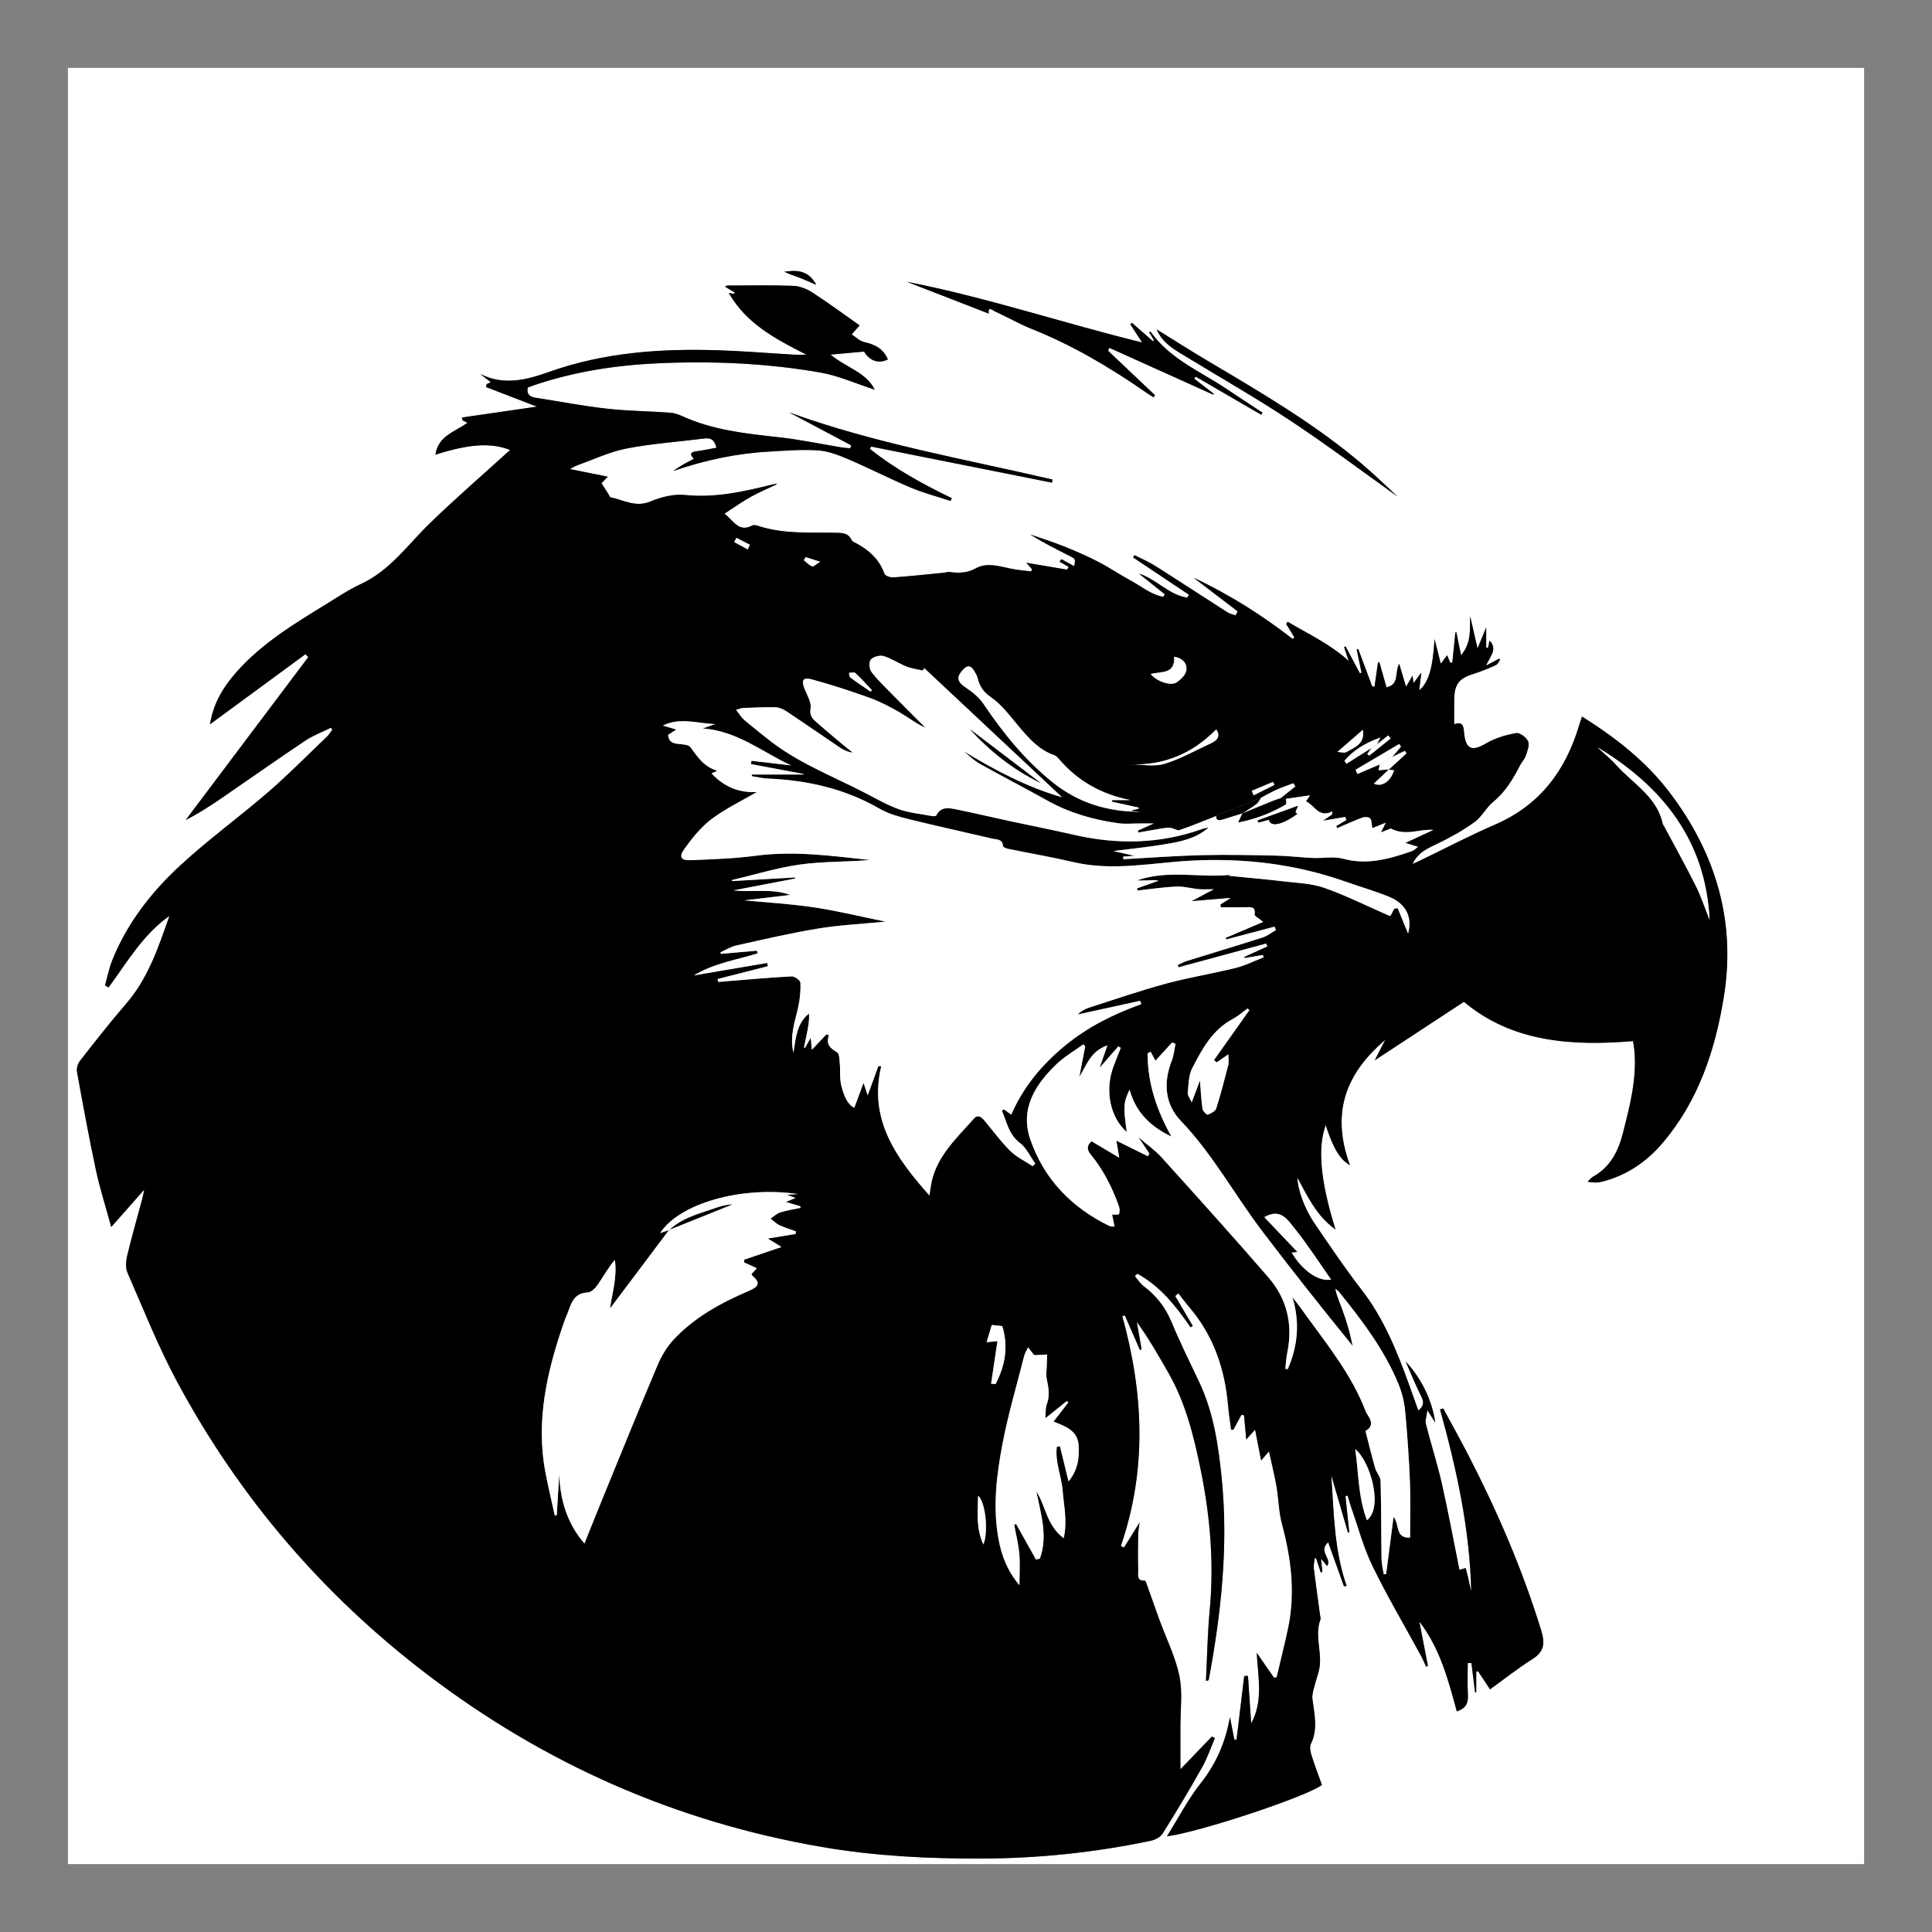 <?xml version="1.0" encoding="UTF-8"?><svg id="Layer_1" xmlns="http://www.w3.org/2000/svg" viewBox="0 0 1024 1024"><rect x="0" y="0" width="1024" height="1024" fill="#808080" stroke="none"/><defs><style>.cls-1{fill:#fff;}</style></defs><path class="cls-1" d="m988,988H36V36c317.33,0,634.67,0,952,0v952Zm-198.25-92.64c7.54-5.44,14.72-11.14,22.43-15.99,6.43-4.04,6.66-8.6,4.59-15.32-9.85-32.05-23.06-62.67-38.39-92.42-4.35-8.44-8.99-16.74-13.49-25.11-.56.16-1.13.32-1.69.49,8.76,31.6,15.8,63.47,16.53,96.38-.73-2.5-1.17-5.07-1.72-7.61-.34-1.57-.84-3.11-1.27-4.66-1.39.39-2.77.79-3.28.93-3.11-15.39-5.93-30.75-9.38-45.97-2.39-10.53-5.75-20.84-8.4-31.32-.47-1.86.4-4.05.81-7.36,1.77,2.82,2.64,4.2,4.12,6.56-1.45-11.43-7.53-23.84-15.61-32.27,2.92,6.63,5.3,12.65,8.23,18.39,1.56,3.06,1.4,5.2-1.57,7.54-1.56-4.39-3.04-8.57-4.54-12.75-6.56-18.17-13.65-35.99-25.71-51.52-8.78-11.29-16.75-23.22-24.82-35.04-5.41-7.94-8.92-18.06-9.01-24.14,5.41,9.8,9.96,20.13,20.2,27.48-8.02-25.57-9.62-43.55-5.16-55.3,3.86,12.14,7.57,18.28,12.8,21.21-10.97-29.95-.2-50.15,18.78-66.49-1.87,3.65-3.48,6.78-5.61,10.95,16.28-10.69,31.47-20.67,47.26-31.03,25.41,21.32,56.88,23.59,89.61,20.83.29,1.84.56,3.12.69,4.41,1.54,15.23-2.31,29.71-5.99,44.25-2.46,9.72-6.67,18.06-15.8,23.18-1.12.63-1.96,1.77-2.94,2.67,2.98.63,5.49.56,7.85-.05,13.02-3.34,23.56-10.57,32.17-20.78,18.89-22.39,27.7-49.29,32.21-77.37,6.44-40.01-4.44-76.15-28.88-108.23-12.57-16.5-28.67-29.02-46.32-40.1-.57,1.71-1.02,2.96-1.39,4.23-7.14,24.23-20.84,42.73-44.71,53.05-13.43,5.8-26.42,12.63-39.61,18.99-1.09.52-2.2,1-4.15,1.88,3.21-6.63,8.62-8.53,13.83-11.07,6.62-3.23,13.16-6.87,19.1-11.2,3.86-2.81,6.17-7.68,9.9-10.74,6.52-5.33,10.54-12.23,14.28-19.48.87-1.69,2.38-3.13,2.95-4.89.81-2.49,2.09-5.64,1.21-7.65-.91-2.08-4.44-4.69-6.32-4.35-5.41.99-11.04,2.57-15.73,5.36-7.59,4.51-10.98,3.41-11.86-5.4-.32-3.26-.37-6.33-5.26-4.67,0-4.79-.07-9.05.02-13.31.16-8.06,2.67-11.05,10.47-13.46,3.97-1.23,7.83-2.86,11.63-4.57.97-.43,1.49-1.84,2.22-2.81-.17-.2-.35-.39-.52-.59-1.98,1.05-3.96,2.11-6.94,3.69,2.21-5.08,6.3-8.66,1.87-13.3-.28,1.35-.54,2.61-.8,3.86-.33-.04-.66-.08-.98-.12v-10.7c-1.78,4.35-3.03,7.38-4.59,11.19-1.48-6.51-2.69-11.82-3.9-17.12-.25,7.01.85,13.93-4.83,20.74-.99-4.82-1.75-8.55-2.51-12.27-.16.05-.32.11-.49.16-.55,5.37-1.09,10.73-1.64,16.1-.38-.06-.77-.13-1.15-.19-.53-1.3-1.06-2.59-1.57-3.83-1.14,1.51-2.1,2.78-3.39,4.48-1.26-5-2.28-9.05-3.3-13.09-.9,15.12-3,22.84-8.13,27.22.33-2.82.66-5.64,1.09-9.41-1.65,2.23-2.6,3.53-4.11,5.58-.31-2.33-.46-3.51-.52-3.97-.97,1.65-2.18,3.72-3.44,5.88-1.37-4.57-2.51-8.4-3.66-12.23-2.4,4.69.28,11.07-6.71,12.51-1.32-4.66-2.55-8.98-3.78-13.31-.24.06-.48.12-.72.18-.61,4.29-1.23,8.58-1.84,12.87l-1.24-.21c-2.47-6.61-4.93-13.23-7.4-19.84l-.78.28c.85,4.12,1.71,8.24,2.56,12.35-.31.07-.62.13-.93.2-2.52-4.73-5.04-9.46-7.56-14.2-.25.14-.5.28-.76.42.82,2.44,1.64,4.87,2.46,7.31-9.8-8.93-21.44-14.29-32.39-20.77l-.78,1.15c1.45,2.38,2.91,4.76,4.36,7.13-.32.27-.64.53-.97.8-16.03-12.45-33.02-23.31-52.48-32.46,8.49,6.48,15.94,12.17,23.39,17.86-.37.71-.75,1.42-1.12,2.13-1.44-.53-3.03-.82-4.3-1.62-12.76-8.16-25.42-16.48-38.22-24.57-3.51-2.22-7.38-3.85-11.08-5.75-.23.41-.47.82-.7,1.23,9.88,6.59,19.76,13.19,29.64,19.78-.32.51-.65,1.02-.97,1.53-9.81-1.49-16.33-9.83-25.54-12.73,4.57,3.66,9.14,7.32,13.71,10.98-.29.44-.58.88-.87,1.33-6.56-1.19-11.66-5.63-17.35-8.69-5.72-3.07-11.09-6.79-16.86-9.76-5.9-3.05-12.01-5.75-18.18-8.22-5.94-2.38-12.07-4.27-18.11-6.38,6.76,4.22,13.73,7.76,20.72,11.28,3.32,1.67,3.33,1.65,2.57,5.51-2.24-1.23-4.5-2.47-6.75-3.7-.34.43-.68.86-1.02,1.29,1.62.93,3.24,1.87,4.87,2.8l-.86,1.45c-7.03-1.19-14.06-2.37-21.58-3.64,1.16,1.32,2.06,2.34,2.96,3.37-.11.4-.21.8-.32,1.2-2.66-.3-5.33-.53-7.98-.93-7.16-1.07-14.73-4.41-21.41-.74-4.91,2.69-9.22,2.57-14.1,1.99-.95-.11-1.96.3-2.94.39-8.9.87-17.79,1.83-26.71,2.47-1.58.11-4.34-.8-4.72-1.89-2.92-8.3-9.05-13.25-16.51-17.02-.42-.21-.79-.67-1-1.1-1.55-3.23-4.29-3.56-7.51-3.63-14.12-.31-28.38.83-42.13-3.73-.91-.3-2.19-.53-2.94-.13-7.16,3.81-9.77-2.47-14.71-6.28,5.06-3.27,9.36-6.35,13.95-8.92,4.55-2.54,9.39-4.54,14.1-6.78-1.14-.13-2.1.12-3.06.35-15.05,3.72-30.02,7.08-45.86,5.45-5.97-.62-12.69,1.05-18.33,3.43-7.85,3.32-14.2-.75-21.13-2.19-.44-.09-.72-1.01-1.06-1.54-1.16-1.81-2.32-3.63-3.79-5.92.94-.99,2.18-2.29,3.32-3.49-6.94-1.4-13.63-2.74-20.08-4.04,1.01-.5,2.65-1.55,4.44-2.19,8.56-3.06,16.96-7.06,25.79-8.75,13.64-2.6,27.59-3.57,41.4-5.29,3.41-.43,5.13,1.11,6.07,4.93-3.61.66-6.98,1.43-10.4,1.84-3.18.38-4.12,1.45-1.56,4.02-2.28,1.21-4.23,2.16-6.09,3.26-1.67.99-3.25,2.14-4.87,3.22,16.8-5.77,33.62-9.37,50.99-10.31,8.5-.46,17.06-1.2,25.52-.65,5.35.35,10.76,2.35,15.77,4.49,11.31,4.82,22.27,10.46,33.59,15.24,6.82,2.88,14.06,4.76,21.12,7.09.22-.49.44-.98.66-1.46-15.29-7.4-30.13-15.5-43.36-26.1.19-.42.39-.85.58-1.27,31.95,6.38,63.9,12.76,95.86,19.14.11-.55.23-1.1.34-1.64-46.78-10.91-94.26-19.11-139.69-35.63,11,5.84,21.99,11.68,32.99,17.51-.19.52-.38,1.04-.57,1.56-1.54-.16-3.09-.24-4.62-.49-10.99-1.8-21.92-4.14-32.97-5.35-17.57-1.93-35.08-3.74-51.42-11.21-2.09-.95-4.42-1.7-6.69-1.86-11.12-.79-22.3-.86-33.36-2.11-12.67-1.43-25.23-3.86-37.84-5.81-3.14-.49-4.69-2.02-4-5.38.96-.36,1.88-.74,2.82-1.06,21.27-7.26,43.21-10.73,65.6-11.77,29.03-1.35,57.98-.13,86.6,4.85,9.76,1.7,19.08,5.94,28.9,9.12-4.57-9.33-15.31-11.76-23.46-18.6,6.45-.58,12.01-1.08,17.75-1.6,3.06,4.93,7.74,6.62,12.66,4.16-2.34-5.64-6.84-7.96-12.55-9.2-2.39-.52-4.43-2.65-6.63-4.05,1.38-1.57,2.75-3.13,4.2-4.79-7.97-5.6-16.24-11.72-24.86-17.32-2.98-1.93-6.76-3.51-10.23-3.64-11.73-.45-23.49-.17-35.24-.17-.33.2-.66.4-1,.61,1.76,1.06,3.52,2.12,5.28,3.17-.23.21-.46.43-.69.64-.7-.14-1.4-.28-2.61-.53,9.33,16.33,24.61,24.34,41.15,32.75-3.07,0-4.84.09-6.59-.01-13.3-.77-26.59-1.88-39.9-2.31-30.46-1-60.61,1.1-89.62,11.37-12.2,4.32-24.16,7.53-36.79,1.16,1.85,1.43,3.69,2.87,5.61,4.36-.88.44-1.53.76-2.18,1.08l-.36,1.5c9.26,3.56,18.51,7.12,27.02,10.4-12.78,1.85-26.25,3.8-39.72,5.75.07.47.14.95.21,1.42.82.43,1.64.86,2.66,1.39-6.53,4.77-15.5,6.81-16.95,16.89,18.56-5.87,29.47-6.37,39.59-2.5-13.85,12.58-28.45,25.23-42.32,38.63-11.78,11.38-21.21,25.24-36.79,32.43-6.32,2.91-12.18,6.85-18.13,10.51-17.02,10.48-34.19,20.8-47.66,35.98-6.9,7.78-12.33,16.36-14.2,27.87,17.35-12.74,33.98-24.95,50.61-37.16.5.51,1,1.03,1.5,1.54-21.66,28.79-43.33,57.57-64.99,86.36,6.74-3.46,12.89-7.41,18.92-11.54,14.83-10.16,29.51-20.54,44.45-30.53,4.21-2.82,9.1-4.62,13.67-6.89.21.38.43.77.64,1.15-.89,1.17-1.64,2.5-2.69,3.5-10.34,9.88-20.39,20.1-31.19,29.45-15.35,13.28-31.87,25.25-46.76,39.01-15.21,14.06-27.98,30.41-35.86,49.94-1.75,4.33-2.63,9.01-3.91,13.53.62.37,1.23.74,1.85,1.11,9.76-13.25,18.04-27.82,32.28-37.96-5.87,16.82-11.3,33.13-22.95,46.59-8.5,9.82-16.49,20.08-24.5,30.31-1.15,1.47-1.86,4-1.53,5.81,3.14,17.32,6.3,34.64,9.98,51.85,2.1,9.83,5.19,19.45,8.15,30.36,6.18-7,11.53-13.05,17.48-19.78-.46,2.19-.69,3.58-1.05,4.93-2.66,9.96-5.53,19.86-7.93,29.88-.69,2.88-1.06,6.5.06,9.06,8.51,19.47,16.36,39.33,26.4,58,32.86,61.11,77.03,112.74,132.31,154.89,62.41,47.58,132.1,78.34,209.42,91.62,28.12,4.83,56.52,6.23,85.07,6.14,30.08-.1,59.74-3.28,89.12-9.4,2.33-.49,5.19-1.94,6.38-3.84,7.23-11.53,14.22-23.23,20.9-35.08,2.76-4.9,4.57-10.34,6.81-15.53-.54-.27-1.08-.54-1.62-.8-5.6,5.83-11.2,11.65-16.67,17.34,0-7.39.02-14.8,0-22.22-.04-9.1,1.27-18.49-.54-27.23-2.11-10.23-6.98-19.88-10.6-29.81-2.22-6.08-4.33-12.2-6.52-18.3-.31-.88-.83-2.45-1.18-2.43-4.57.28-3.49-3.23-3.55-5.51-.19-6.32-.1-12.66,0-18.99.03-1.95.46-3.9.77-6.3-3.01,4.84-5.63,9.04-8.25,13.24-.58-.25-1.15-.51-1.73-.76,13.98-40.52,12.07-81.17.78-121.89.47-.11.93-.21,1.4-.32,2.66,6.08,5.32,12.16,7.98,18.23.29-.09.58-.18.86-.27-.85-4.88-1.7-9.76-2.55-14.64,6.34,8.81,11.59,17.98,16.84,27.16,9.14,16,13.45,33.64,17.08,51.45,5.02,24.59,7.11,49.37,4.73,74.49-1.17,12.36-1.35,24.82-1.97,37.24,1.19-.16,1.43-.37,1.47-.61,6.58-35.33,10.49-70.85,6.86-106.81-1.77-17.58-4.34-35.04-12.07-51.26-4.97-10.44-10.09-20.82-14.52-31.49-3.25-7.83-8.1-14.02-14.79-19.05-1.85-1.39-3.14-3.52-4.68-5.32.45-.43.91-.87,1.36-1.3,12.1,6.6,20.46,17.21,28.24,28.45.37-.25.74-.51,1.11-.76l-9.3-15.8c.56-.5,1.12-1.01,1.68-1.51,1.91,2.43,3.73,4.93,5.74,7.28,12.97,15.14,19.03,32.97,20.66,52.58.35,4.18,1.05,8.32,1.59,12.48.38,0,.76.02,1.15.02,1.43-2.64,2.86-5.28,4.29-7.92.46.08.93.17,1.39.25.37,4.12.75,8.24,1.17,12.82,1.57-1.75,2.67-2.96,4.7-5.22,1.2,6.19,2.14,11.03,3.17,16.34,1.46-1.67,2.34-2.69,4.19-4.82,1.54,7.12,3.01,12.95,4.03,18.86,1.13,6.52,1.15,13.3,2.86,19.65,4.92,18.26,7.22,36.57,3.25,55.27-1.85,8.71-4.04,17.34-6.07,26.01-.48.06-.97.11-1.45.17-3.04-4.39-6.08-8.79-9.12-13.18.67,12.85,3.59,25.58-2.96,37.42-.57-8.42-1.13-16.79-1.69-25.17-.66.01-1.33.03-1.99.04l-4.07,33.78c-.4-.06-.79-.12-1.19-.19-.77-3.93-1.54-7.87-2.3-11.8-2.32,13.1-7.18,24.52-15.44,34.97-6.71,8.48-11.73,18.28-17.97,28.23,18.23-2.48,73.91-21.09,82.16-27.23-1.83-5.12-3.81-10.23-5.43-15.46-.62-1.98-1.26-4.63-.45-6.26,3.92-7.96,1.82-15.9.83-23.93-.25-2.03.44-4.22.94-6.27.72-2.93,1.78-5.78,2.5-8.71,2.19-8.94-2.53-18.11.79-27.05.26-.7-.09-1.64-.2-2.46-1.11-8.23-2.29-16.45-3.28-24.69-.21-1.73.3-3.54.47-5.31.24-.02.47-.04.71-.06.84,2.51,1.68,5.02,2.52,7.54.28-.07.55-.14.83-.22-.21-2.12-.42-4.25-.71-7.1,1.47,1.78,2.36,2.87,3.24,3.94,2.73-4.06-4.98-7.56.54-12.62,3.01,8.37,5.71,15.91,8.42,23.45.45-.12.89-.24,1.34-.36-6.66-19.05-6.73-38.91-8.12-58.6,2.96,10.15,5.93,20.31,8.89,30.46.22-.06.44-.13.66-.19l-2.04-19.23c.4-.07.8-.14,1.19-.22.61,2.01,1.13,4.05,1.83,6.03,3.7,10.49,6.55,21.4,11.39,31.35,7.83,16.11,16.99,31.57,25.56,47.32,1.04,1.92,1.87,3.95,2.8,5.93.32-.12.64-.24.96-.36-1.52-7.86-3.04-15.72-4.57-23.58,10.99,14.21,15.35,31.01,19.89,47.67,4.74-1.59,6.13-4.35,5.87-8.64-.34-5.65-.08-11.33-.08-17,.64-.01,1.29-.03,1.93-.04.65,5.2,1.3,10.41,1.95,15.61l.61-.09v-10.88c.32-.1.63-.19.95-.29,1.99,3.01,3.98,6.02,6.35,9.61Zm-202.45-709.45c.23-.52.45-1.03.68-1.55,18.36,8.27,36.71,16.55,55.07,24.82.11-.15.21-.29.32-.44-3.47-2.67-6.93-5.34-10.4-8.01.24-.38.49-.76.73-1.14l34.77,20.23c.23-.37.46-.73.69-1.1-6.33-4.17-12.68-8.29-18.97-12.52-14-9.4-30.19-15.91-40.36-30.4-.03-.05-.42.15-.75.28.86,1.46,1.71,2.89,2.56,4.33-.2.13-.41.26-.61.39-3.69-3.23-7.38-6.47-11.08-9.7-.27.28-.55.56-.82.84,2.02,3.1,4.03,6.2,6.23,9.58-41.98-10.27-82.63-23.97-124.64-32.14,14.38,5.59,28.77,11.17,43.34,16.83-.57-4.31,2.29-1.6,3.4-1.1,6.51,2.95,12.74,6.58,19.36,9.22,21.62,8.64,41.46,20.4,60.52,33.61,1.32.92,2.7,1.76,4.04,2.64.26-.37.53-.74.79-1.11-8.29-7.85-16.58-15.71-24.87-23.56Zm153.32,77.18c-5.03-4.63-11.61-11.08-18.62-17.04-25.35-21.58-54.02-38.23-82.51-55.13-8.84-5.24-17.49-10.79-26.45-16.33,3.28,7.64,10.03,11.08,16.39,14.95,18.33,11.16,37.01,21.79,54.87,33.66,19.77,13.14,38.78,27.41,56.31,39.9Zm-307.97-112.12c-4.2-7.9-10.42-7.85-16.96-6.95,2.59,1.29,5.35,2.12,8.03,3.15,2.73,1.04,5.38,2.28,8.93,3.8Z"/><path d="m789.75,895.36c-2.37-3.59-4.36-6.6-6.35-9.61-.32.1-.63.19-.95.29v10.88l-.61.09c-.65-5.2-1.3-10.41-1.95-15.61-.64.01-1.29.03-1.93.04,0,5.67-.26,11.35.08,17,.26,4.28-1.13,7.05-5.87,8.64-4.54-16.66-8.9-33.46-19.89-47.67,1.52,7.86,3.04,15.72,4.57,23.58-.32.12-.64.24-.96.36-.93-1.98-1.75-4.02-2.8-5.93-8.56-15.75-17.72-31.22-25.56-47.32-4.84-9.94-7.69-20.86-11.39-31.35-.7-1.98-1.22-4.02-1.83-6.03-.4.07-.8.14-1.19.22l2.04,19.23c-.22.06-.44.13-.66.19-2.96-10.15-5.93-20.31-8.89-30.46,1.39,19.69,1.47,39.55,8.12,58.6-.45.12-.89.24-1.34.36-2.71-7.54-5.42-15.08-8.42-23.45-5.52,5.06,2.19,8.56-.54,12.62-.88-1.07-1.78-2.16-3.24-3.94.28,2.85.5,4.97.71,7.1-.28.07-.55.14-.83.22-.84-2.51-1.68-5.02-2.52-7.54-.24.02-.47.04-.71.06-.18,1.77-.68,3.58-.47,5.31.99,8.24,2.17,16.46,3.28,24.69.11.82.46,1.76.2,2.46-3.32,8.94,1.4,18.11-.79,27.05-.72,2.93-1.78,5.78-2.5,8.71-.51,2.06-1.19,4.25-.94,6.27.99,8.03,3.09,15.97-.83,23.93-.81,1.64-.17,4.28.45,6.26,1.63,5.22,3.61,10.34,5.43,15.46-8.25,6.14-63.94,24.75-82.16,27.23,6.23-9.95,11.26-19.76,17.97-28.23,8.26-10.44,13.12-21.87,15.44-34.97.77,3.93,1.54,7.87,2.3,11.8.4.06.79.12,1.19.19l4.07-33.78c.66-.01,1.33-.03,1.99-.04.56,8.38,1.13,16.75,1.69,25.17,6.55-11.84,3.63-24.57,2.96-37.42,3.04,4.39,6.08,8.79,9.12,13.18.48-.06.97-.11,1.45-.17,2.03-8.67,4.22-17.3,6.07-26.01,3.97-18.7,1.67-37.01-3.25-55.27-1.71-6.34-1.74-13.12-2.86-19.65-1.02-5.91-2.49-11.75-4.03-18.86-1.84,2.12-2.73,3.14-4.19,4.82-1.03-5.3-1.97-10.15-3.17-16.34-2.03,2.26-3.13,3.47-4.7,5.22-.42-4.58-.79-8.7-1.17-12.82-.46-.08-.93-.17-1.39-.25-1.43,2.64-2.86,5.28-4.29,7.92-.38,0-.76-.02-1.15-.02-.54-4.16-1.25-8.31-1.59-12.48-1.63-19.6-7.68-37.43-20.66-52.58-2.01-2.34-3.83-4.85-5.74-7.28-.56.5-1.12,1.01-1.68,1.51l9.3,15.8c-.37.25-.74.51-1.11.76-7.78-11.24-16.14-21.84-28.24-28.45-.45.43-.91.87-1.36,1.3,1.54,1.79,2.83,3.93,4.68,5.32,6.69,5.03,11.54,11.22,14.79,19.05,4.43,10.67,9.55,21.06,14.52,31.49,7.73,16.23,10.3,33.68,12.07,51.26,3.63,35.96-.28,71.48-6.86,106.81-.05.24-.28.45-1.47.61.63-12.41.81-24.87,1.97-37.24,2.38-25.12.28-49.9-4.73-74.49-3.63-17.81-7.94-35.44-17.08-51.45-5.24-9.18-10.5-18.35-16.84-27.16.85,4.88,1.7,9.76,2.55,14.64-.29.09-.58.18-.86.27-2.66-6.08-5.32-12.16-7.98-18.23-.47.11-.93.21-1.4.32,11.29,40.72,13.21,81.37-.78,121.89.58.25,1.15.51,1.73.76,2.62-4.2,5.24-8.41,8.25-13.24-.31,2.41-.74,4.35-.77,6.3-.1,6.33-.19,12.66,0,18.99.07,2.29-1.02,5.79,3.55,5.51.35-.02.86,1.55,1.18,2.43,2.19,6.09,4.3,12.21,6.52,18.3,3.62,9.92,8.48,19.58,10.6,29.81,1.8,8.74.5,18.13.54,27.23.03,7.41,0,14.83,0,22.22,5.47-5.69,11.07-11.52,16.67-17.34.54.27,1.08.54,1.62.8-2.24,5.19-4.05,10.63-6.81,15.53-6.68,11.86-13.68,23.55-20.9,35.08-1.19,1.9-4.05,3.35-6.38,3.84-29.38,6.12-59.04,9.3-89.12,9.4-28.56.1-56.95-1.3-85.07-6.14-77.32-13.29-147.01-44.04-209.42-91.62-55.28-42.15-99.45-93.78-132.31-154.89-10.04-18.67-17.89-38.53-26.4-58-1.12-2.57-.76-6.18-.06-9.06,2.41-10.02,5.27-19.93,7.93-29.88.36-1.35.59-2.74,1.05-4.93-5.95,6.74-11.3,12.79-17.48,19.78-2.97-10.91-6.05-20.53-8.15-30.36-3.68-17.21-6.84-34.53-9.98-51.85-.33-1.81.38-4.34,1.53-5.81,8.01-10.23,16-20.49,24.5-30.31,11.65-13.45,17.08-29.77,22.95-46.59-14.24,10.14-22.52,24.71-32.28,37.96-.62-.37-1.23-.74-1.85-1.11,1.28-4.52,2.16-9.2,3.91-13.53,7.89-19.53,20.65-35.88,35.86-49.94,14.88-13.76,31.41-25.72,46.76-39.01,10.8-9.35,20.85-19.57,31.19-29.45,1.05-1.01,1.8-2.33,2.69-3.5-.21-.38-.43-.77-.64-1.15-4.58,2.27-9.46,4.07-13.67,6.89-14.94,10-29.62,20.37-44.45,30.53-6.03,4.13-12.18,8.08-18.92,11.54,21.66-28.79,43.33-57.57,64.99-86.36-.5-.51-1-1.03-1.5-1.54-16.63,12.21-33.26,24.42-50.61,37.16,1.86-11.51,7.3-20.09,14.2-27.87,13.46-15.18,30.63-25.5,47.66-35.98,5.95-3.66,11.82-7.59,18.13-10.51,15.57-7.19,25-21.05,36.79-32.43,13.87-13.4,28.47-26.05,42.32-38.63-10.13-3.87-21.03-3.36-39.59,2.5,1.45-10.08,10.42-12.12,16.95-16.89-1.02-.53-1.84-.96-2.66-1.39-.07-.47-.14-.95-.21-1.42,13.47-1.95,26.94-3.9,39.72-5.75-8.51-3.27-17.77-6.83-27.02-10.4l.36-1.5c.65-.32,1.3-.65,2.18-1.08-1.92-1.49-3.77-2.93-5.61-4.36,12.63,6.37,24.59,3.16,36.79-1.16,29.01-10.28,59.16-12.37,89.62-11.37,13.31.44,26.6,1.54,39.9,2.31,1.75.1,3.51.01,6.59.01-16.54-8.41-31.82-16.42-41.15-32.75,1.21.25,1.91.39,2.61.53.23-.21.46-.43.69-.64-1.76-1.06-3.52-2.12-5.28-3.17.33-.2.66-.4,1-.61,11.75,0,23.51-.28,35.24.17,3.47.13,7.25,1.71,10.23,3.64,8.61,5.6,16.89,11.71,24.86,17.32-1.45,1.65-2.83,3.22-4.2,4.79,2.2,1.4,4.24,3.53,6.63,4.05,5.7,1.24,10.2,3.56,12.55,9.2-4.92,2.46-9.6.77-12.66-4.16-5.74.52-11.3,1.02-17.75,1.6,8.15,6.85,18.88,9.27,23.46,18.6-9.81-3.17-19.13-7.42-28.9-9.12-28.62-4.98-57.56-6.19-86.6-4.85-22.38,1.04-44.33,4.51-65.6,11.77-.94.32-1.86.7-2.82,1.06-.69,3.36.86,4.89,4,5.38,12.61,1.95,25.17,4.38,37.84,5.81,11.06,1.25,22.25,1.32,33.36,2.11,2.27.16,4.6.91,6.69,1.86,16.34,7.47,33.85,9.28,51.42,11.21,11.05,1.22,21.98,3.55,32.97,5.35,1.53.25,3.08.33,4.62.49.19-.52.38-1.04.57-1.56-11-5.84-21.99-11.68-32.99-17.51,45.43,16.52,92.91,24.73,139.69,35.63-.11.55-.23,1.1-.34,1.64-31.95-6.38-63.9-12.76-95.86-19.14-.19.42-.39.85-.58,1.27,13.23,10.59,28.07,18.7,43.36,26.1-.22.49-.44.98-.66,1.46-7.05-2.33-14.29-4.22-21.12-7.09-11.32-4.78-22.28-10.42-33.59-15.24-5.01-2.14-10.43-4.14-15.77-4.49-8.46-.55-17.02.19-25.52.65-17.37.94-34.18,4.54-50.99,10.31,1.62-1.08,3.19-2.23,4.87-3.22,1.86-1.1,3.81-2.05,6.09-3.26-2.56-2.56-1.63-3.64,1.56-4.02,3.41-.41,6.79-1.18,10.4-1.84-.94-3.82-2.67-5.35-6.07-4.93-13.81,1.73-27.76,2.69-41.4,5.29-8.83,1.69-17.23,5.69-25.79,8.75-1.79.64-3.43,1.68-4.44,2.19,6.45,1.3,13.14,2.64,20.08,4.04-1.14,1.2-2.38,2.5-3.32,3.49,1.47,2.29,2.63,4.1,3.79,5.92.35.54.62,1.45,1.06,1.54,6.93,1.44,13.27,5.51,21.13,2.19,5.64-2.38,12.36-4.05,18.33-3.43,15.84,1.63,30.81-1.72,45.86-5.45.96-.24,1.93-.49,3.06-.35-4.71,2.24-9.55,4.24-14.1,6.78-4.59,2.56-8.89,5.65-13.95,8.92,4.94,3.82,7.55,10.09,14.71,6.28.75-.4,2.03-.17,2.94.13,13.75,4.56,28.01,3.43,42.13,3.73,3.22.07,5.96.4,7.51,3.63.21.43.58.89,1,1.1,7.46,3.77,13.59,8.73,16.51,17.02.38,1.09,3.14,2,4.72,1.89,8.92-.63,17.81-1.6,26.71-2.47.99-.1,1.99-.5,2.94-.39,4.88.58,9.19.71,14.1-1.99,6.69-3.67,14.25-.33,21.41.74,2.65.4,5.32.62,7.98.93.11-.4.21-.8.32-1.2-.9-1.02-1.8-2.05-2.96-3.37,7.51,1.27,14.55,2.45,21.58,3.64l.86-1.45c-1.62-.93-3.24-1.87-4.87-2.8.34-.43.68-.86,1.02-1.29,2.25,1.24,4.51,2.47,6.75,3.7.76-3.86.75-3.84-2.57-5.51-6.98-3.52-13.96-7.06-20.72-11.28,6.05,2.11,12.18,4,18.11,6.38,6.17,2.47,12.28,5.17,18.18,8.22,5.76,2.98,11.14,6.69,16.86,9.76,5.69,3.06,10.8,7.5,17.35,8.69.29-.44.58-.88.87-1.33-4.57-3.66-9.14-7.32-13.71-10.98,9.21,2.9,15.73,11.24,25.54,12.73.32-.51.65-1.02.97-1.53-9.88-6.59-19.76-13.19-29.64-19.78.23-.41.47-.82.7-1.23,3.7,1.9,7.58,3.54,11.08,5.75,12.8,8.1,25.46,16.42,38.22,24.57,1.26.81,2.86,1.09,4.3,1.62.37-.71.75-1.42,1.12-2.13-7.45-5.69-14.9-11.38-23.39-17.86,19.46,9.15,36.45,20.01,52.48,32.46.32-.27.64-.53.97-.8-1.45-2.38-2.91-4.76-4.36-7.13l.78-1.15c10.95,6.48,22.59,11.84,32.39,20.77-.82-2.44-1.64-4.87-2.46-7.31.25-.14.5-.28.76-.42,2.52,4.73,5.04,9.46,7.56,14.2.31-.07.62-.13.93-.2-.85-4.12-1.71-8.24-2.56-12.35l.78-.28c2.47,6.61,4.93,13.23,7.4,19.84l1.24.21c.61-4.29,1.23-8.58,1.84-12.87.24-.06.48-.12.72-.18,1.23,4.33,2.46,8.65,3.78,13.31,6.98-1.44,4.3-7.82,6.71-12.51,1.15,3.83,2.29,7.66,3.66,12.23,1.27-2.16,2.48-4.23,3.44-5.88.06.46.22,1.64.52,3.97,1.51-2.05,2.47-3.35,4.11-5.58-.44,3.77-.77,6.59-1.09,9.41,5.13-4.38,7.23-12.1,8.13-27.22,1.02,4.04,2.04,8.09,3.3,13.09,1.29-1.7,2.24-2.97,3.39-4.48.51,1.24,1.04,2.53,1.57,3.83.38.06.77.13,1.15.19.55-5.37,1.09-10.73,1.64-16.1.16-.05.32-.11.49-.16.76,3.73,1.52,7.45,2.51,12.27,5.68-6.82,4.58-13.74,4.83-20.74,1.21,5.3,2.42,10.61,3.9,17.12,1.56-3.81,2.8-6.84,4.59-11.19v10.7c.33.04.66.08.98.12.26-1.25.52-2.51.8-3.86,4.43,4.64.34,8.22-1.87,13.3,2.98-1.58,4.96-2.63,6.94-3.69.17.2.35.39.52.59-.73.96-1.26,2.37-2.22,2.81-3.8,1.71-7.66,3.34-11.63,4.57-7.8,2.41-10.31,5.4-10.47,13.46-.09,4.26-.02,8.52-.02,13.31,4.9-1.67,4.94,1.41,5.26,4.67.87,8.81,4.27,9.91,11.86,5.4,4.69-2.79,10.32-4.37,15.73-5.36,1.88-.34,5.42,2.27,6.32,4.35.88,2.01-.4,5.16-1.21,7.65-.57,1.76-2.08,3.19-2.95,4.89-3.73,7.25-7.75,14.15-14.28,19.48-3.73,3.05-6.04,7.92-9.9,10.74-5.94,4.33-12.48,7.97-19.1,11.2-5.21,2.54-10.62,4.44-13.83,11.07,1.95-.88,3.06-1.36,4.15-1.88,13.19-6.36,26.18-13.18,39.61-18.99,23.87-10.31,37.58-28.82,44.71-53.05.37-1.27.82-2.51,1.39-4.23,17.66,11.08,33.75,23.6,46.32,40.1,24.44,32.08,35.32,68.23,28.88,108.23-4.52,28.08-13.32,54.98-32.21,77.37-8.61,10.2-19.15,17.44-32.17,20.78-2.37.61-4.87.68-7.85.05.97-.9,1.81-2.04,2.94-2.67,9.13-5.12,13.34-13.46,15.8-23.18,3.68-14.54,7.53-29.02,5.99-44.25-.13-1.29-.4-2.56-.69-4.41-32.73,2.77-64.19.49-89.61-20.83-15.78,10.36-30.97,20.34-47.26,31.03,2.14-4.17,3.74-7.3,5.61-10.95-18.98,16.34-29.75,36.54-18.78,66.49-5.23-2.93-8.94-9.07-12.8-21.21-4.46,11.76-2.85,29.73,5.16,55.3-10.25-7.34-14.79-17.67-20.2-27.48.09,6.07,3.6,16.2,9.01,24.14,8.07,11.82,16.04,23.75,24.82,35.04,12.06,15.52,19.16,33.34,25.71,51.52,1.51,4.17,2.98,8.36,4.54,12.75,2.97-2.34,3.13-4.48,1.57-7.54-2.92-5.74-5.3-11.76-8.23-18.39,8.08,8.43,14.16,20.85,15.61,32.27-1.48-2.36-2.35-3.74-4.12-6.56-.41,3.31-1.28,5.51-.81,7.36,2.65,10.48,6.01,20.79,8.4,31.32,3.45,15.22,6.27,30.58,9.38,45.97.51-.14,1.89-.54,3.28-.93.43,1.55.94,3.09,1.27,4.66.55,2.54.99,5.11,1.72,7.61-.74-32.91-7.78-64.78-16.53-96.38.56-.16,1.13-.32,1.69-.49,4.51,8.36,9.14,16.66,13.49,25.11,15.33,29.75,28.53,60.37,38.39,92.42,2.07,6.72,1.84,11.28-4.59,15.32-7.71,4.85-14.89,10.56-22.43,15.99Zm-53.57-487.57c-2.66,2.51-5.32,5.02-8.01,7.55,4.17,2,8.8-1.04,10.74-7.05-.98-.12-1.94-.23-2.89-.34l9.47-8.66-.88-1.33c-2.25,1.09-4.49,2.17-6.74,3.26,1.56-1.82,3.12-3.64,4.67-5.46-.31-.48-.62-.96-.93-1.44-7.72,4.56-15.44,9.12-23.16,13.67.33.74.65,1.48.98,2.23,3.96-1.68,7.92-3.36,11.88-5.05-.22,1.02-.43,2.05-.65,3.07,1.84-.16,3.68-.31,5.51-.46Zm-9.29-11.33l-2.22,3.18c.35.29.7.59,1.06.88,3.77-3.02,7.55-6.05,11.32-9.07-.44-.54-.87-1.09-1.31-1.63-1.97,1.57-3.94,3.13-5.92,4.7.44-.87.87-1.74,1.8-3.58-8.25,2.92-14.29,6.75-19.04,12.34.36.52.72,1.03,1.08,1.55,4.41-2.79,8.82-5.57,13.24-8.36Zm-58.57,26.4c-7.88,3.1-15.77,6.2-23.65,9.29-.07.15-.1.4-.21.44-6.38,2.5-12.72,5.14-19.2,7.35-1.31.45-3.16-.92-4.8-1.12-1.42-.17-2.91,0-4.34.23-4.27.69-8.52,1.48-12.77,2.23-.08-.35-.16-.71-.24-1.06,2.43-1.09,4.85-2.17,8.39-3.76-3.16,0-5.23,0-7.31,0-3.81-.01-7.67.39-11.41-.12-13.25-1.81-25.93-5.47-37.72-12.05-11.89-6.63-24-12.87-35.88-19.53-3.07-1.72-5.61-4.37-8.39-6.6,16.77,10.22,33.95,19.18,52.09,24.38-24.12-22.61-48.59-45.54-73.06-68.47l-.63,1.35c-2.88-.67-5.9-.99-8.61-2.08-4.17-1.66-7.99-4.3-12.24-5.59-1.98-.6-5.37.3-6.74,1.79-1.08,1.18-.9,4.92.2,6.44,2.93,3.99,6.6,7.45,10.09,11.01,6.18,6.3,12.44,12.52,18.67,18.77-5-2.18-9.08-5.5-13.58-8.1-5.12-2.96-10.45-5.77-16-7.77-10.09-3.65-20.33-6.96-30.68-9.79-4.76-1.3-5.67.46-3.82,5.09,1.34,3.37,3.69,7.11,3.15,10.27-.63,3.68.86,5.3,2.9,7.11,4.6,4.09,9.35,8.03,14.06,12,1.79,1.5,3.65,2.91,5.49,4.36-2.65-.35-4.79-1.28-6.69-2.56-9.53-6.41-18.96-12.98-28.53-19.34-1.7-1.13-3.87-2.1-5.86-2.15-5.73-.15-11.48.17-17.21.39-.91.03-1.81.46-3.66.96,1.65,2.09,2.7,3.92,4.21,5.23,3.9,3.38,8.02,6.51,12.02,9.77,15.56,12.69,34.24,19.79,51.82,28.86,6.01,3.1,11.92,6.56,18.25,8.81,5.57,1.98,11.66,2.52,17.54,3.62.73.14,2.06.11,2.24-.27,2.38-4.81,6.57-4.08,10.49-3.29,9.56,1.93,19.05,4.19,28.58,6.25,11.38,2.46,22.81,4.7,34.16,7.3,22.91,5.26,45.51,4.81,67.8-3.14,1.09-.39,2.26-.53,3.4-.79-7.08,6.24-15.8,7.7-24.44,9.1-8.54,1.38-17.16,2.26-26.06,3.4,3.95.9,7.7,1.74,11.16,2.53-1.79.12-3.89.26-6,.4.04.46.07.93.11,1.39,13.94-.75,27.87-1.81,41.82-2.16,13.1-.33,26.21-.02,39.32.26,6.41.14,12.79.96,19.2,1.24,5.39.24,11.09-.97,16.13.4,12.9,3.5,24.69.06,36.54-4.05.97-.33,1.74-1.23,3.12-2.24-2.23-.69-3.76-1.17-6.68-2.08,5.79-2.69,10.32-4.8,14.85-6.91-7.34-.62-14.55,3.49-22.52-.72-.91.35-2.83,1.09-5.27,2.04.96-1.91,1.56-3.11,2.57-5.11-3.27,1.32-5.62,2.27-7.14,2.88-.39-2.09-.22-4.09-1.14-5.16-.67-.79-2.94-.88-4.18-.42-4.5,1.67-8.87,3.69-13.29,5.58l-.5-1.14,5.36-3.2c-.2-.54-.39-1.07-.59-1.61-3.6.62-7.2,1.23-11.79,2.02,2.13-1.48,3.43-2.39,4.74-3.31.09-.55.18-1.1.27-1.64-7.33,3.7-9.46-3.32-14.03-5.34.58-.86,1.18-1.76,2.14-3.18-4.67.68-8.72,1.27-12.76,1.85l.04.05-.22.11c-.84-.2-1.68-.4-2.51-.6,2.57-2.05,5.13-4.1,7.7-6.15-.37-.55-.74-1.11-1.1-1.66-3.02,1.16-6.09,2.19-9.03,3.51-2.77,1.24-5.41,2.79-8.11,4.2Zm-313.5,229.05s-.12-.11-.12-.11c-10.58,14.08-21.16,28.16-31.33,41.69.96-7.85,3.9-16.49,2.51-25.7-3.59,4.2-6.07,8.82-9.03,13.1-1.25,1.81-3.47,4.08-5.32,4.15-6.38.25-8.39,4.43-10.08,9.36-.7,2.04-1.67,3.99-2.38,6.03-8.99,25.87-15.19,52.11-10.02,79.73,1.45,7.75,3.34,15.42,5.02,23.13.34-.06.68-.11,1.02-.17.45-7.25.9-14.5,1.34-21.75.43,13.87,4.37,26.36,13.34,36.71,3.17-7.87,6.21-15.53,9.33-23.15,9.77-23.85,19.43-47.75,29.48-71.49,2.08-4.91,5.01-9.79,8.65-13.64,11.02-11.67,24.88-19.29,39.51-25.53,5.77-2.46,6.34-4.39,2.03-8.12-.22-.19-.3-.56-.46-.88.9-.98,1.81-1.96,2.84-3.08-2.52-1.15-4.61-2.11-6.7-3.07,0-.49.01-.98.02-1.47,6.27-2.14,12.54-4.27,19.75-6.72-2.97-1.82-4.5-2.76-7.28-4.47,5.94-.98,10.36-1.71,14.78-2.44.02-.47.05-.95.07-1.42-2.89-1.04-5.87-1.9-8.64-3.2-1.73-.82-3.14-2.31-4.7-3.5,1.69-1.14,3.25-2.72,5.11-3.31,3.5-1.1,7.17-1.62,10.78-2.39-.05-.28-.11-.57-.16-.85-2.27-.68-4.54-1.36-7.7-2.3,2.18-.89,3.3-1.34,5.17-2.1-1.75-.65-2.69-1-4.59-1.7,2.63-.17,4.21-.28,5.78-.38-29.95-4.35-62.65,4.91-72.97,20.7,1.93-.65,3.44-1.15,4.96-1.66Zm391.48-157.11c2.38-8.53-.92-15.77-10.01-19.5-7.37-3.02-15.07-5.2-22.59-7.86-26.72-9.47-54.09-12.81-82.47-11.3-20.58,1.1-41.21,5.66-61.96.83-11.49-2.68-23.14-4.68-34.71-7.05-1.08-.22-2.92-.9-2.94-1.42-.16-3.97-3.37-3.49-5.67-4.03-14.76-3.48-29.58-6.69-44.3-10.33-5.29-1.31-10.77-2.83-15.43-5.53-18.37-10.61-38.24-15.1-59.18-15.98-2.89-.12-5.76-.84-8.64-1.28.06-.29.11-.58.17-.87h27.23c0-.1.02-.2.03-.3-9.27-1.74-18.54-3.48-27.81-5.23.09-.58.18-1.16.27-1.74,7,.81,14,1.62,21,2.43-15.08-6.92-28.24-18.17-46.79-19.59,2.94-1.04,4.74-1.68,6.54-2.32-9.24-.21-18.46-3.79-27.7.82,2.25.65,4.51,1.31,7.14,2.08-1.76,1.15-3.12,2.04-4.36,2.85.39,4.37,3.35,4.59,6.5,4.89,1.85.18,4.45.41,5.33,1.62,3.83,5.28,7.44,10.62,14.3,12.48-.94.44-1.77.83-3.08,1.44,6.85,7.35,14.97,10.42,24.07,9.81-8.17,4.77-16.66,8.8-24.02,14.33-5.58,4.19-10.21,9.94-14.33,15.67-3.26,4.52-2.09,6.36,3.43,6.15,11.45-.45,22.96-.85,34.3-2.35,20.35-2.69,40.37.08,60.49,2.28-12.32,1.06-24.76.68-36.92,2.37-12.24,1.69-24.19,5.43-36.27,8.27.03.17.07.35.1.52,11.13-.64,22.27-1.28,33.4-1.92l.02.58c-10.86,2.09-21.72,4.17-32.58,6.26,10.07,1.16,20.15-1.19,29.96,2.43-8.55,1.02-17.1,2.03-24.24,2.88,11.42,1.1,24.23,1.8,36.87,3.69,12.62,1.89,25.07,4.96,37.95,7.59-12.23,1.2-24.08,1.75-35.72,3.65-14.57,2.39-28.98,5.78-43.41,8.98-2.95.65-5.65,2.4-8.46,3.64.15.27.29.53.44.8l18.98-1.69c.09.49.19.98.28,1.46-11.22,3.48-23.12,5.2-33.72,11.65,13.36-2.27,26.11-4.44,38.87-6.61l.34,1.75c-8.89,2.27-17.78,4.54-26.68,6.8.13.51.25,1.03.38,1.54,2.13-.19,4.26-.39,6.39-.56,10.85-.86,21.69-1.87,32.56-2.4,1.55-.08,4.53,2.09,4.59,3.34.22,4.15-.24,8.42-1.08,12.52-1.58,7.74-4.8,15.25-2.62,24.6,1.31-8.27,1.85-15.58,8.21-20.75.28,3.08-.18,5.99-.74,8.88-.58,3.04-1.26,6.06-1.89,9.1.21.03.43.06.64.09.88-1.58,1.75-3.16,2.94-5.3.24,2.58.41,4.34.61,6.41,2.76-2.92,5.22-5.53,7.68-8.13.46.14.91.28,1.37.42-1.73,4.85.74,6.98,4.32,9.04,1.2.69,1.24,3.74,1.42,5.75.36,3.94-.14,8.04.79,11.81,1.82,7.42,4.26,10.66,6.93,11.82,1.46-3.94,2.93-7.93,4.87-13.16,1.01,3.01,1.49,4.44,2.21,6.59,2.09-5.7,3.89-10.63,5.7-15.55l1.47.17c-6.69,28.24,7.67,48.3,25.53,68.44.36-2.28.52-3.21.64-4.13,2.08-15.67,13.3-25.63,22.92-36.56,2.17-2.46,4.13-.81,5.77,1.17,4.46,5.38,8.6,11.09,13.57,15.97,3.36,3.3,7.89,5.42,11.9,8.07.43-.48.86-.96,1.29-1.45-2.63-3.67-4.61-8.22-8.05-10.83-6.1-4.63-6.99-11.19-9.61-17.18.35-.23.7-.46,1.04-.69,1.2.86,2.4,1.72,3.92,2.81,6.52-14.95,16.42-26.66,28.57-36.63,12.03-9.87,25.73-16.71,40.36-21.94-.2-.58-.4-1.17-.6-1.75-11.08,2.42-22.16,4.84-33.25,7.27,1.81-1.6,3.77-2.89,5.92-3.58,13.6-4.37,27.12-9.04,40.9-12.78,12.18-3.3,24.71-5.3,36.97-8.33,5.12-1.27,9.95-3.73,14.91-5.64-.15-.41-.3-.82-.45-1.24-3.21.55-6.42,1.09-9.63,1.64-.07-.21-.14-.41-.22-.62l12.25-5.58c-.21-.49-.43-.98-.64-1.47-15.47,4.19-30.95,8.38-46.42,12.57-.16-.4-.32-.79-.47-1.19,1.64-.74,3.23-1.66,4.93-2.19,13.35-4.16,26.75-8.15,40.06-12.42,2.54-.81,4.76-2.61,7.12-3.96-.27-.59-.54-1.18-.8-1.77-8.53,2.25-17.05,4.5-25.58,6.76-.1-.28-.19-.55-.29-.83,6.27-2.67,12.53-5.34,19.89-8.47-2.35-1.96-4.65-3.1-4.54-3.91.62-4.61-2.32-3.88-5-3.85-4.32.04-8.64.01-12.96.01-.05-.5-.1-1-.15-1.5,1.43-.91,2.86-1.81,5.44-3.45-7.4.62-13.53,1.14-20.85,1.75,4.36-2.33,7.66-4.09,11.91-6.36-3.59,0-5.89.18-8.14-.04-3.88-.37-7.77-1.55-11.61-1.38-6.91.3-13.79,1.35-20.68,2.09-.1-.37-.19-.75-.29-1.12,3.82-1.36,7.63-2.71,11.45-4.07-2.15-.49-4.11-.25-6.08-.16-1.79.09-3.6.02-5.4.02,16.54-5.89,33.48-1.18,50.14-3.02-.86.26-1.72.51-1.78.53,9.49.95,19.58,1.82,29.63,3.01,7.22.86,14.77,1.08,21.5,3.47,11.61,4.12,22.71,9.7,34.03,14.65.27.12.63.01.92.01.64-1.24,1.26-2.44,1.88-3.64.61-.12,1.22-.23,1.83-.35,1.87,4.55,3.74,9.09,5.54,13.47Zm-142.95,107.89c4.57,3.96,9,7.06,12.53,10.96,18.97,21,37.92,42.02,56.44,63.42,9.81,11.33,13,24.83,10,39.68-.58,2.88-.73,5.85-1.08,8.78l1.3.08c5.43-12.3,6.48-24.98,2.46-38.09,2.98,3.69,5.58,7.35,8.22,10.99,11.33,15.63,23.45,30.81,30.43,49.09,1.26,3.3,6.14,7.26.09,10.87,1.68,6.54,3.26,13.11,5.11,19.61.68,2.38,2.83,4.56,2.89,6.87.38,13.82.29,27.65.51,41.47.04,2.68.78,5.34,1.19,8.01.41-.07.83-.14,1.24-.21,1.29-9.89,2.57-19.77,3.93-30.2,3.32,3.81.69,11.39,8.76,10.94,0-10.09.32-19.88-.08-29.64-.52-12.6-1.37-25.2-2.58-37.75-.47-4.86-1.73-9.83-3.62-14.34-7.52-18.01-19.16-33.43-31.36-48.46-.54-.66-1.3-1.15-1.95-1.72.75,3.79,2.22,7.08,3.48,10.46,1.22,3.27,2.34,6.58,3.3,9.93.94,3.28,1.62,6.64,2.42,9.96-16.49-20.26-32.39-40.35-47.89-60.74-14.68-19.31-26.24-40.84-43.22-58.58-8.4-8.78-9.42-20.18-4.85-31.79,1.11-2.83,1.37-6,2.03-9.02-.6-.25-1.2-.5-1.8-.75-2.95,3.22-5.9,6.44-8.85,9.67-.84-1.56-1.68-3.12-2.51-4.67-.54.23-1.09.45-1.63.68-.07,15.81,4.84,30.32,12.62,44.2-10.79-5.16-18.82-12.6-22.18-24.87-3.28,6.96-3.37,8.84-1.49,22.51-8.89-7.96-11.76-22.28-6.98-34.9,1.24-3.28,2.53-6.53,3.8-9.8-.44-.24-.89-.47-1.33-.71-2.98,3.41-5.96,6.83-9.85,11.28,1.53-4.46,2.63-7.63,4.07-11.81-9.03,3.13-10.97,10.47-14.84,16.65,1.04-5.4,2.08-10.8,3.11-16.2-.33-.34-.66-.69-1-1.03-4.74,3.45-9.94,6.43-14.14,10.44-11.4,10.87-19.55,23.79-13.95,40.01,7.25,21.02,21.94,36.12,41.98,45.86.66.32,1.54.17,2.69.28-.52-2.42-.95-4.44-1.35-6.33,1.5-.08,3.59.12,3.69-.24.37-1.31.42-2.93-.04-4.21-3.56-9.89-8.2-19.25-14.95-27.39-2.32-2.8-1.91-4.93.4-7.06,4.58,2.72,8.92,5.29,14.7,8.72-.7-4.16-1.13-6.75-1.51-9.03,5.47,2.71,11.07,5.48,16.66,8.25.28-.47.56-.94.84-1.41-1.86-2.77-3.71-5.54-5.85-8.73Zm-54.27,223.88c.68-.15,1.36-.29,2.04-.44,4.37-11.94.5-23.7-1.83-35.59,5.02,7.73,5.38,18.02,14.47,24.74,2.04-9.22.05-17.2-.56-25.14-.6-7.8-4.15-15.33-3.08-23.3.55-.11,1.09-.21,1.64-.32,1.52,6.22,3.04,12.43,4.55,18.65,4.93-5.91,5.84-12.55,5.33-19.34-.56-7.5-6.82-9.86-13.29-12.33,2.89-3.75,5.37-6.97,7.85-10.19-.28-.22-.55-.44-.83-.66-3.44,2.75-6.87,5.5-11.37,9.09.3-3.28.05-5.48.75-7.32,1.75-4.58,1.01-8.95.02-13.51-.5-2.3-.03-4.81.02-7.22.04-1.92.11-3.84.17-5.76-2.03.11-4.05.24-6.08.33-.31.01-.63-.12-.95-.19-.85-1.11-1.71-2.22-3.05-3.97-.89,1.94-1.7,3.17-2.05,4.52-3.93,15.46-8.47,30.81-11.48,46.46-3.2,16.65-5.25,33.59-2.15,50.6,1.61,8.83,4.71,17.03,11.11,24.51,0-6.15.36-11.45-.1-16.68-.46-5.16-1.76-10.25-2.69-15.37.34-.12.68-.24,1.03-.35l10.5,18.77Zm50.13-402.49c-15.46-3.03-28.06-10.12-38.06-21.89-.63-.74-1.41-1.55-2.29-1.85-7.99-2.76-13.32-8.7-18.58-14.91-4.7-5.55-9.12-11.73-14.95-15.78-4.16-2.89-6.14-5.85-7.2-10.28-.34-1.42-1.18-2.75-1.98-4.01-1.52-2.39-3.14-3.07-5.5-.64-3.96,4.07-3.45,6.6,1.25,9.72,3.5,2.32,7.02,5.19,9.34,8.63,10.37,15.4,21.88,29.62,36.44,41.4,13.87,11.21,29.64,15.91,47.13,15.8-1.58-.13-3.17-.26-4.75-.39-.02-.17-.05-.34-.07-.5,1.14-.21,2.29-.43,3.43-.64.02-.24.03-.48.05-.72-4.71-1.03-9.42-2.05-14.12-3.08.05-.29.09-.57.14-.86h9.71Zm36.79,148.58c.46,5.66.66,10.39,1.34,15.04.18,1.21,2.23,3.29,2.77,3.1,1.72-.61,4.03-1.8,4.51-3.28,2.42-7.59,4.41-15.32,6.39-23.04.38-1.48.05-3.14.05-5.65-2.78,1.9-4.52,3.09-6.26,4.28-.45-.42-.89-.84-1.34-1.26,6.25-8.82,12.49-17.64,18.74-26.46-.32-.29-.65-.59-.97-.88-2.61,1.88-5.04,4.08-7.85,5.58-10.83,5.75-16.27,16.01-21.52,26.17-1.94,3.76-1.87,8.63-2.35,13.04-.13,1.2,1.04,2.54,2.14,4.96,1.72-4.57,2.9-7.73,4.36-11.6Zm210.7-176.57c3.35,3.13,6.97,6.03,10.02,9.44,8.82,9.87,21.53,16.69,24.62,31.11.1.46.49.86.73,1.3,5.64,10.58,11.49,21.07,16.84,31.8,2.85,5.73,4.84,11.88,7.22,17.84-2.02-41.92-24.78-70.57-59.42-91.5Zm-176.6,249.04c5.77,6.06,11.56,12.14,17.58,18.46-1.19.14-2.05.24-3.02.35,5.29,9.06,14.06,15.61,20.87,14.27-6.61-9.38-12.48-18.58-19.29-27.02-3.63-4.48-7.41-11.13-16.13-6.06Zm54.4,160.65c8.87-6.79,1.72-31.42-6.21-37.7,1.84,12.69,1.52,25.27,6.21,37.7Zm-199.2-72.4c.79.08,1.58.15,2.37.23,5.09-9.77,6.92-19.92,3.54-30.74-2.11-.23-3.74-.4-5.55-.6-.91,3.04-1.79,5.99-2.74,9.14,2.05-.2,3.57-.35,5.74-.56-1.18,7.9-2.28,15.21-3.37,22.53Zm74.06-328.22c5.96,0,12.33,1.34,17.79-.31,8.61-2.61,16.62-7.23,24.88-10.99,4.23-1.93,4.46-4.69,2.57-7.26-12.6,12.87-27.58,19.07-45.24,18.56Zm10.53-47.9c3.08,3.82,10.5,6.5,13.68,4.43,2.26-1.47,4.9-4.04,5.22-6.41.48-3.53-1.82-6.5-6.48-7.18.66,9.5-7.1,7.62-12.42,9.16Zm-91.48,435.47c-.21,9.08-1.14,17.31,2.79,25.89,2.77-6.51,1.2-22.55-2.79-25.89Zm203.92-405.89c-4.27,3.71-8.58,7.45-13.46,11.68,1.86.1,3.57.74,4.59.16,4.55-2.56,10.17-4.45,8.87-11.84Zm-260.91-20.27c.24-.27.47-.55.71-.82-2.9-3.04-5.7-6.18-8.76-9.03-.63-.58-2.26-.1-3.42-.1.24.85.2,2.09.76,2.5,3.5,2.59,7.13,4.99,10.72,7.45Zm-65.1-75.36l1.14-2.45c-2.38-1.24-4.76-2.48-7.14-3.71-.39.75-.78,1.51-1.17,2.26,2.39,1.3,4.78,2.6,7.18,3.9Zm267.16,127.93c.32.8.64,1.6.96,2.4,3.68-1.84,7.35-3.67,11.03-5.51-.24-.54-.48-1.07-.72-1.61-3.76,1.57-7.51,3.14-11.27,4.72Zm-236.43-123.83c-.34.54-.68,1.08-1.02,1.62,1.44,1.14,2.76,2.58,4.4,3.27.66.28,2.01-1.09,4.28-2.44-3.58-1.15-5.62-1.8-7.66-2.45Z"/><path d="m587.3,185.91c8.29,7.85,16.58,15.71,24.87,23.56-.26.37-.53.74-.79,1.11-1.35-.88-2.72-1.72-4.04-2.64-19.06-13.21-38.9-24.97-60.52-33.61-6.62-2.65-12.85-6.27-19.36-9.22-1.11-.5-3.97-3.21-3.4,1.1-14.57-5.66-28.95-11.25-43.34-16.83,42.02,8.17,82.66,21.87,124.64,32.14-2.2-3.38-4.21-6.48-6.23-9.58.27-.28.55-.56.82-.84,3.69,3.23,7.38,6.47,11.08,9.7.2-.13.41-.26.61-.39-.85-1.44-1.7-2.88-2.56-4.33.34-.13.72-.33.75-.28,10.17,14.49,26.36,21,40.36,30.4,6.29,4.22,12.65,8.35,18.97,12.52-.23.37-.46.73-.69,1.1l-34.77-20.23c-.24.38-.49.76-.73,1.14,3.47,2.67,6.93,5.34,10.4,8.01-.11.15-.21.29-.32.44-18.36-8.27-36.71-16.55-55.07-24.82-.23.52-.45,1.03-.68,1.55Z"/><path d="m740.62,263.09c-17.53-12.49-36.54-26.76-56.31-39.9-17.86-11.87-36.55-22.49-54.87-33.66-6.36-3.87-13.11-7.31-16.39-14.95,8.96,5.54,17.61,11.09,26.45,16.33,28.5,16.9,57.16,33.56,82.51,55.13,7,5.96,13.58,12.42,18.62,17.04Z"/><path d="m432.65,150.97c-3.54-1.52-6.2-2.75-8.93-3.8-2.68-1.03-5.44-1.86-8.03-3.15,6.54-.91,12.76-.95,16.96,6.95Z"/><path class="cls-1" d="m746.3,494.79c-1.8-4.38-3.67-8.93-5.54-13.47-.61.12-1.22.23-1.83.35-.62,1.2-1.24,2.4-1.88,3.64-.29,0-.65.1-.92-.01-11.32-4.95-22.41-10.54-34.03-14.65-6.73-2.39-14.28-2.62-21.5-3.47-10.05-1.19-20.13-2.06-29.63-3.01.06-.02.92-.27,1.78-.53-16.66,1.85-33.6-2.86-50.14,3.02,1.8,0,3.6.07,5.4-.02,1.97-.09,3.94-.33,6.08.16-3.82,1.36-7.63,2.71-11.45,4.07.1.37.19.75.29,1.12,6.89-.74,13.77-1.78,20.68-2.09,3.84-.17,7.72,1.01,11.61,1.38,2.26.22,4.55.04,8.14.04-4.25,2.27-7.55,4.03-11.91,6.36,7.32-.61,13.44-1.13,20.85-1.75-2.58,1.64-4.01,2.54-5.44,3.45.05.5.1,1,.15,1.5,4.32,0,8.64.03,12.96-.01,2.68-.02,5.62-.76,5,3.85-.11.81,2.18,1.95,4.54,3.91-7.35,3.13-13.62,5.8-19.89,8.47.1.28.19.55.29.83,8.53-2.25,17.05-4.5,25.58-6.76.27.59.54,1.18.8,1.77-2.37,1.35-4.59,3.15-7.12,3.96-13.31,4.27-26.71,8.27-40.06,12.42-1.71.53-3.29,1.45-4.93,2.19.16.4.32.79.47,1.19,15.47-4.19,30.95-8.38,46.42-12.57.21.49.43.98.64,1.47l-12.25,5.58c.07.21.14.41.22.62,3.21-.55,6.42-1.09,9.63-1.64.15.41.3.82.45,1.24-4.96,1.92-9.79,4.38-14.91,5.64-12.26,3.03-24.79,5.03-36.97,8.33-13.78,3.74-27.3,8.4-40.9,12.78-2.15.69-4.11,1.98-5.92,3.58,11.08-2.42,22.16-4.84,33.25-7.27.2.58.4,1.17.6,1.75-14.63,5.23-28.34,12.07-40.36,21.94-12.15,9.98-22.05,21.69-28.57,36.63-1.53-1.1-2.73-1.95-3.92-2.81-.35.23-.7.46-1.04.69,2.62,5.99,3.5,12.55,9.61,17.18,3.44,2.61,5.41,7.15,8.05,10.83-.43.48-.86.96-1.29,1.45-4.01-2.65-8.54-4.76-11.9-8.07-4.96-4.88-9.1-10.59-13.57-15.97-1.64-1.98-3.6-3.63-5.77-1.17-9.62,10.93-20.84,20.89-22.92,36.56-.12.93-.29,1.85-.64,4.13-17.86-20.14-32.21-40.21-25.53-68.44l-1.47-.17c-1.8,4.93-3.61,9.85-5.7,15.55-.72-2.14-1.2-3.57-2.21-6.59-1.94,5.23-3.41,9.21-4.87,13.16-2.67-1.16-5.1-4.4-6.93-11.82-.93-3.77-.42-7.88-.79-11.81-.18-2.01-.23-5.06-1.42-5.75-3.59-2.07-6.06-4.19-4.32-9.04-.46-.14-.91-.28-1.37-.42-2.46,2.61-4.92,5.21-7.68,8.13-.2-2.07-.36-3.83-.61-6.41-1.19,2.14-2.06,3.72-2.94,5.3-.21-.03-.43-.06-.64-.09.63-3.03,1.31-6.05,1.89-9.1.56-2.89,1.02-5.8.74-8.88-6.35,5.16-6.9,12.48-8.21,20.75-2.18-9.35,1.04-16.87,2.62-24.6.84-4.1,1.3-8.37,1.08-12.52-.07-1.25-3.04-3.41-4.59-3.34-10.87.53-21.71,1.54-32.56,2.4-2.13.17-4.26.37-6.39.56-.13-.51-.25-1.03-.38-1.54,8.89-2.27,17.78-4.54,26.68-6.8l-.34-1.75c-12.75,2.17-25.5,4.33-38.87,6.61,10.6-6.44,22.5-8.17,33.72-11.65-.09-.49-.19-.98-.28-1.46l-18.98,1.69c-.15-.27-.29-.53-.44-.8,2.82-1.24,5.52-2.98,8.46-3.64,14.42-3.2,28.84-6.6,43.41-8.98,11.64-1.9,23.49-2.46,35.72-3.65-12.88-2.63-25.33-5.7-37.95-7.59-12.64-1.89-25.45-2.59-36.87-3.69,7.14-.85,15.69-1.86,24.24-2.88-9.82-3.63-19.89-1.27-29.96-2.43,10.86-2.09,21.72-4.17,32.58-6.26l-.02-.58c-11.13.64-22.27,1.28-33.4,1.92-.03-.17-.07-.35-.1-.52,12.08-2.84,24.03-6.57,36.27-8.27,12.16-1.68,24.61-1.31,36.92-2.37-20.12-2.2-40.14-4.97-60.49-2.28-11.34,1.5-22.85,1.9-34.3,2.35-5.52.22-6.69-1.63-3.43-6.15,4.13-5.72,8.76-11.48,14.33-15.67,7.36-5.53,15.85-9.56,24.02-14.33-9.1.61-17.22-2.46-24.07-9.81,1.31-.61,2.14-1,3.08-1.44-6.87-1.85-10.47-7.19-14.3-12.48-.88-1.21-3.48-1.44-5.33-1.62-3.15-.3-6.11-.53-6.5-4.89,1.24-.81,2.6-1.7,4.36-2.85-2.64-.77-4.89-1.42-7.14-2.08,9.24-4.61,18.46-1.03,27.7-.82-1.8.64-3.6,1.28-6.54,2.32,18.56,1.42,31.71,12.67,46.79,19.59-7-.81-14-1.62-21-2.43-.09.58-.18,1.16-.27,1.74,9.27,1.74,18.54,3.48,27.81,5.23,0,.1-.02.2-.03.3h-27.23c-.06.29-.11.58-.17.87,2.88.44,5.75,1.16,8.64,1.28,20.94.88,40.81,5.37,59.18,15.98,4.66,2.69,10.14,4.22,15.43,5.53,14.72,3.64,29.54,6.85,44.3,10.33,2.3.54,5.52.06,5.67,4.03.02.52,1.86,1.2,2.94,1.42,11.57,2.37,23.22,4.38,34.71,7.05,20.75,4.83,41.37.27,61.96-.83,28.38-1.51,55.75,1.83,82.47,11.3,7.52,2.66,15.22,4.84,22.59,7.86,9.09,3.72,12.39,10.97,10.01,19.5Z"/><path class="cls-1" d="m681.57,423.39c4.04-.59,8.09-1.17,12.76-1.85-.95,1.42-1.56,2.32-2.14,3.18,4.57,2.03,6.7,9.04,14.03,5.34-.09.55-.18,1.1-.27,1.64-1.31.91-2.61,1.82-4.74,3.31,4.58-.78,8.19-1.4,11.79-2.02.2.54.39,1.07.59,1.61l-5.36,3.2.5,1.14c4.42-1.89,8.79-3.92,13.29-5.58,1.24-.46,3.5-.37,4.18.42.91,1.07.75,3.06,1.14,5.16,1.52-.61,3.87-1.56,7.14-2.88-1.01,2-1.61,3.2-2.57,5.11,2.44-.94,4.36-1.68,5.27-2.04,7.97,4.21,15.18.1,22.52.72-4.53,2.11-9.06,4.21-14.85,6.91,2.92.91,4.46,1.39,6.68,2.08-1.38,1.02-2.15,1.91-3.12,2.24-11.86,4.1-23.64,7.55-36.54,4.05-5.04-1.37-10.74-.16-16.13-.4-6.41-.28-12.79-1.11-19.2-1.24-13.1-.28-26.22-.58-39.32-.26-13.95.35-27.88,1.41-41.82,2.16-.04-.46-.07-.93-.11-1.39,2.11-.14,4.21-.28,6-.4-3.46-.78-7.21-1.63-11.16-2.53,8.9-1.14,17.52-2.02,26.06-3.4,8.64-1.4,17.36-2.86,24.44-9.1-1.13.26-2.31.4-3.4.79-22.28,7.94-44.88,8.39-67.8,3.14-11.35-2.6-22.78-4.84-34.16-7.3-9.53-2.06-19.03-4.32-28.58-6.25-3.92-.79-8.11-1.52-10.49,3.29-.19.38-1.51.41-2.24.27-5.87-1.11-11.96-1.65-17.54-3.62-6.33-2.25-12.24-5.71-18.25-8.81-17.58-9.07-36.26-16.17-51.82-28.86-4-3.26-8.12-6.39-12.02-9.77-1.51-1.31-2.56-3.15-4.21-5.23,1.85-.5,2.75-.93,3.66-.96,5.74-.21,11.48-.54,17.21-.39,1.98.05,4.16,1.02,5.86,2.15,9.57,6.36,19,12.92,28.53,19.34,1.9,1.28,4.04,2.21,6.69,2.56-1.83-1.45-3.7-2.86-5.49-4.36-4.71-3.97-9.46-7.91-14.06-12-2.03-1.81-3.53-3.43-2.9-7.11.54-3.16-1.8-6.89-3.15-10.27-1.84-4.62-.93-6.39,3.82-5.09,10.35,2.83,20.59,6.15,30.68,9.79,5.55,2.01,10.87,4.81,16,7.77,4.5,2.6,8.58,5.92,13.58,8.1-6.23-6.25-12.49-12.47-18.67-18.77-3.49-3.56-7.16-7.02-10.09-11.01-1.11-1.51-1.29-5.25-.2-6.44,1.36-1.49,4.76-2.4,6.74-1.79,4.25,1.29,8.07,3.93,12.24,5.59,2.72,1.08,5.73,1.41,8.61,2.08l.63-1.35c24.47,22.93,48.93,45.86,73.06,68.47-18.14-5.19-35.31-14.16-52.09-24.38,2.78,2.23,5.33,4.88,8.39,6.6,11.88,6.66,23.99,12.9,35.88,19.53,11.79,6.57,24.47,10.24,37.72,12.05,3.74.51,7.6.11,11.41.12,2.08,0,4.15,0,7.31,0-3.53,1.58-5.96,2.67-8.39,3.76.08.35.16.71.24,1.06,4.26-.75,8.51-1.54,12.77-2.23,1.43-.23,2.92-.4,4.34-.23,1.64.2,3.49,1.56,4.8,1.12,6.48-2.21,12.82-4.84,19.2-7.35.11-.04.14-.29.19-.43-.23,2.98,1.52,2.73,3.47,2.13,3.47-1.07,6.94-2.16,10.41-3.24h.04c-.67,1.41-1.33,2.83-2.29,4.87,9.22-1.86,17.46-5.01,25.16-9.54.46-.27.1-1.96.12-2.98Zm6.02,7.98c-.35-.32-.71-.64-1.06-.96.4-.9.8-1.81,1.48-3.35-7.55,2.74-14.5,5.26-21.45,7.78.13.37.26.74.39,1.12,1.87-.49,3.73-.98,5.6-1.47.67,4.04,7.22,2.67,15.04-3.12Zm-136-16.36c-13.07-9.94-25.29-19.23-37.52-28.53,10.54,11.54,22.49,21.2,37.52,28.53Z"/><path class="cls-1" d="m354.82,651.9c-1.51.51-3.02,1.01-4.96,1.66,10.32-15.79,43.02-25.06,72.97-20.7-1.57.1-3.14.21-5.78.38,1.9.7,2.84,1.05,4.59,1.7-1.87.76-2.99,1.22-5.17,2.1,3.17.95,5.44,1.62,7.7,2.3.05.28.11.57.16.85-3.6.76-7.28,1.29-10.78,2.39-1.87.59-3.42,2.18-5.11,3.31,1.56,1.19,2.97,2.68,4.7,3.5,2.77,1.3,5.75,2.16,8.64,3.2-.02.47-.05.95-.07,1.42-4.42.73-8.83,1.46-14.78,2.44,2.78,1.71,4.32,2.65,7.28,4.47-7.2,2.45-13.47,4.59-19.75,6.72,0,.49-.01.98-.02,1.47,2.09.96,4.19,1.92,6.7,3.07-1.03,1.12-1.94,2.1-2.84,3.08.16.32.24.69.46.88,4.31,3.73,3.74,5.66-2.03,8.12-14.63,6.24-28.48,13.86-39.51,25.53-3.64,3.85-6.57,8.73-8.65,13.64-10.05,23.74-19.71,47.64-29.48,71.49-3.12,7.62-6.16,15.27-9.33,23.15-8.97-10.34-12.91-22.84-13.34-36.71-.45,7.25-.9,14.5-1.34,21.75-.34.06-.68.11-1.02.17-1.69-7.71-3.57-15.38-5.02-23.13-5.17-27.62,1.03-53.86,10.02-79.73.71-2.04,1.68-3.99,2.38-6.03,1.69-4.93,3.7-9.11,10.08-9.36,1.85-.07,4.07-2.34,5.32-4.15,2.96-4.29,5.44-8.9,9.03-13.1,1.39,9.21-1.55,17.85-2.51,25.7,10.17-13.54,20.75-27.61,31.34-41.69,11.16-4.48,22.32-8.97,33.47-13.45-2.5.24-5.07.63-7.47,1.48-9.01,3.2-18.57,5.24-25.88,12.07Z"/><path class="cls-1" d="m603.35,602.68c2.14,3.19,3.99,5.96,5.85,8.73-.28.47-.56.94-.84,1.41-5.6-2.77-11.19-5.54-16.66-8.25.38,2.28.82,4.87,1.51,9.03-5.78-3.43-10.11-6-14.7-8.72-2.31,2.13-2.73,4.26-.4,7.06,6.75,8.14,11.38,17.49,14.95,27.39.46,1.28.41,2.9.04,4.21-.1.36-2.19.17-3.69.24.4,1.89.84,3.9,1.35,6.33-1.15-.1-2.03.04-2.69-.28-20.05-9.74-34.73-24.84-41.98-45.86-5.6-16.23,2.56-29.15,13.95-40.01,4.21-4.01,9.4-6.99,14.14-10.44.33.34.66.69,1,1.03-1.04,5.4-2.08,10.8-3.11,16.2,3.87-6.18,5.81-13.52,14.84-16.65-1.44,4.19-2.53,7.36-4.07,11.81,3.89-4.46,6.87-7.87,9.85-11.28.44.24.89.47,1.33.71-1.27,3.27-2.56,6.52-3.8,9.8-4.79,12.62-1.92,26.95,6.98,34.9-1.88-13.68-1.78-15.55,1.49-22.51,3.36,12.27,11.39,19.72,22.18,24.87-7.78-13.88-12.7-28.4-12.62-44.2.54-.23,1.09-.45,1.63-.68.84,1.56,1.68,3.12,2.52,4.67,2.95-3.22,5.9-6.44,8.85-9.66.6.25,1.2.5,1.8.75-.65,3.02-.91,6.19-2.03,9.02-4.56,11.61-3.55,23.02,4.85,31.79,16.98,17.74,28.54,39.28,43.22,58.58,15.5,20.39,31.4,40.48,47.89,60.74-.8-3.32-1.48-6.68-2.42-9.96-.96-3.35-2.08-6.67-3.3-9.93-1.26-3.37-2.73-6.67-3.48-10.46.66.57,1.41,1.06,1.95,1.72,12.2,15.03,23.84,30.45,31.36,48.46,1.88,4.51,3.15,9.48,3.62,14.34,1.21,12.55,2.06,25.15,2.58,37.75.4,9.76.08,19.55.08,29.64-8.07.45-5.44-7.13-8.76-10.94-1.36,10.42-2.64,20.31-3.93,30.2-.41.07-.83.14-1.24.21-.41-2.67-1.15-5.34-1.19-8.01-.22-13.82-.13-27.65-.51-41.47-.06-2.31-2.21-4.48-2.89-6.87-1.85-6.49-3.42-13.06-5.11-19.61,6.06-3.62,1.17-7.57-.09-10.87-6.98-18.28-19.09-33.46-30.43-49.09-2.64-3.64-5.24-7.3-8.22-10.99,4.02,13.12,2.96,25.79-2.46,38.09l-1.3-.08c.35-2.93.49-5.9,1.08-8.78,3-14.85-.2-28.35-10-39.68-18.52-21.39-37.48-42.41-56.44-63.42-3.53-3.91-7.95-7.01-12.53-10.96Z"/><path class="cls-1" d="m549.09,826.56l-10.5-18.77c-.34.12-.68.24-1.03.35.93,5.12,2.23,10.21,2.69,15.37.47,5.23.1,10.53.1,16.68-6.39-7.49-9.5-15.68-11.11-24.51-3.1-17.01-1.05-33.94,2.15-50.6,3.01-15.64,7.55-30.99,11.48-46.46.34-1.35,1.15-2.58,2.05-4.52,1.34,1.75,2.2,2.86,3.05,3.97.32.07.64.2.95.18,2.03-.09,4.05-.22,6.08-.33-.06,1.92-.13,3.84-.17,5.76-.05,2.41-.52,4.92-.02,7.22.99,4.56,1.73,8.93-.02,13.51-.7,1.83-.45,4.03-.75,7.32,4.5-3.6,7.93-6.35,11.37-9.09.28.22.55.44.83.66-2.48,3.22-4.96,6.44-7.85,10.19,6.47,2.48,12.72,4.84,13.29,12.33.51,6.79-.4,13.43-5.33,19.34-1.52-6.22-3.04-12.43-4.55-18.65-.55.11-1.09.21-1.64.32-1.07,7.97,2.48,15.5,3.08,23.3.61,7.94,2.59,15.92.56,25.14-9.09-6.73-9.45-17.02-14.47-24.74,2.33,11.89,6.2,23.65,1.83,35.59-.68.15-1.36.29-2.04.44Z"/><path class="cls-1" d="m599.22,424.07h-9.71c-.05.29-.09.57-.14.86,4.71,1.03,9.42,2.05,14.12,3.08-.02.24-.03.48-.05.72-1.14.21-2.29.43-3.43.64.02.17.05.34.07.5,1.58.13,3.17.26,4.75.39-17.5.1-33.26-4.59-47.13-15.8-14.57-11.77-26.07-26-36.44-41.4-2.31-3.43-5.84-6.31-9.34-8.63-4.7-3.11-5.21-5.65-1.25-9.72,2.37-2.43,3.98-1.76,5.5.64.8,1.26,1.64,2.59,1.98,4.01,1.06,4.43,3.04,7.39,7.2,10.28,5.83,4.05,10.25,10.23,14.95,15.78,5.25,6.2,10.59,12.14,18.58,14.91.88.3,1.66,1.11,2.29,1.85,10,11.78,22.6,18.87,38.06,21.89Z"/><path class="cls-1" d="m636.01,572.65c-1.45,3.87-2.64,7.03-4.36,11.6-1.1-2.43-2.27-3.77-2.14-4.96.49-4.4.41-9.28,2.35-13.04,5.25-10.16,10.68-20.42,21.52-26.17,2.81-1.49,5.25-3.7,7.85-5.58.32.29.65.59.97.88-6.25,8.82-12.49,17.64-18.74,26.46.45.42.89.84,1.34,1.26,1.74-1.19,3.49-2.38,6.26-4.28,0,2.51.33,4.17-.05,5.65-1.98,7.72-3.96,15.45-6.39,23.04-.47,1.48-2.79,2.67-4.51,3.28-.53.19-2.59-1.89-2.77-3.1-.68-4.65-.88-9.37-1.34-15.04Z"/><path class="cls-1" d="m846.7,396.07c34.64,20.92,57.4,49.58,59.42,91.5-2.38-5.96-4.37-12.12-7.22-17.84-5.35-10.73-11.2-21.21-16.84-31.8-.23-.44-.63-.84-.73-1.3-3.08-14.41-15.79-21.24-24.62-31.11-3.05-3.41-6.66-6.31-10.02-9.44Z"/><path class="cls-1" d="m670.1,645.12c8.73-5.07,12.51,1.58,16.13,6.06,6.82,8.43,12.68,17.63,19.29,27.02-6.81,1.34-15.58-5.21-20.87-14.27.96-.11,1.82-.21,3.02-.35-6.02-6.32-11.81-12.4-17.58-18.46Z"/><path class="cls-1" d="m724.5,805.77c-4.69-12.44-4.37-25.01-6.21-37.7,7.93,6.28,15.08,30.92,6.21,37.7Z"/><path class="cls-1" d="m525.3,733.37c1.09-7.31,2.19-14.63,3.37-22.53-2.17.21-3.69.36-5.74.56.94-3.16,1.83-6.1,2.74-9.14,1.81.19,3.43.37,5.55.6,3.38,10.82,1.54,20.97-3.54,30.74-.79-.08-1.58-.15-2.37-.23Z"/><path class="cls-1" d="m599.37,405.16c17.66.5,32.64-5.69,45.24-18.56,1.88,2.57,1.66,5.33-2.57,7.26-8.26,3.77-16.26,8.39-24.88,10.99-5.46,1.65-11.83.31-17.79.31Z"/><path class="cls-1" d="m609.89,357.26c5.32-1.54,13.08.34,12.42-9.16,4.66.68,6.97,3.65,6.48,7.18-.33,2.37-2.96,4.94-5.22,6.41-3.18,2.07-10.6-.61-13.68-4.43Z"/><path d="m681.57,423.39c-.02,1.03.34,2.71-.12,2.98-7.71,4.53-15.94,7.68-25.16,9.54.96-2.04,1.62-3.46,2.29-4.88,5.23-2.15,10.45-4.33,15.69-6.45,1.51-.61,3.07-1.09,4.61-1.63.84.2,1.68.4,2.51.6,0,0,.22-.11.22-.11l-.04-.05Z"/><path class="cls-1" d="m678.87,422.95c-1.54.54-3.1,1.02-4.61,1.63-5.24,2.13-10.46,4.3-15.69,6.45,0,0-.04.01-.04.01,2.49-1.64,5.07-3.16,7.43-4.96,1.02-.78,1.59-2.14,2.36-3.23,2.7-1.41,5.33-2.96,8.11-4.2,2.94-1.32,6.02-2.35,9.03-3.51.37.55.74,1.11,1.1,1.66-2.57,2.05-5.13,4.1-7.7,6.15Z"/><path class="cls-1" d="m731.32,405.17c-3.96,1.68-7.92,3.36-11.88,5.05-.33-.74-.65-1.48-.98-2.23,7.72-4.56,15.44-9.12,23.16-13.67.31.48.62.96.93,1.44-1.56,1.82-3.12,3.64-4.67,5.45-2.18,1.32-4.37,2.64-6.55,3.96Z"/><path class="cls-1" d="m518.41,792.73c3.99,3.34,5.55,19.38,2.79,25.89-3.93-8.59-3-16.81-2.79-25.89Z"/><path class="cls-1" d="m726.89,396.45c-4.41,2.79-8.82,5.57-13.24,8.36-.36-.52-.72-1.03-1.08-1.55,4.75-5.59,10.78-9.42,19.04-12.34-.92,1.84-1.36,2.71-1.78,3.57-.97.65-1.96,1.3-2.95,1.96Z"/><path d="m668.33,422.85c-.77,1.09-1.34,2.46-2.36,3.23-2.36,1.8-4.94,3.33-7.43,4.96-3.47,1.08-6.94,2.17-10.41,3.24-1.95.6-3.7.86-3.47-2.13,7.9-3.11,15.79-6.21,23.67-9.3Z"/><path class="cls-1" d="m731.32,405.17c2.19-1.32,4.37-2.64,6.55-3.96,2.24-1.08,4.49-2.17,6.73-3.25l.88,1.33-9.47,8.66.17-.17c-1.84.16-3.68.31-5.52.47.22-1.02.43-2.05.65-3.07Z"/><path class="cls-1" d="m722.33,386.83c1.3,7.4-4.32,9.29-8.87,11.84-1.02.58-2.73-.06-4.59-.16,4.88-4.24,9.19-7.98,13.46-11.68Z"/><path class="cls-1" d="m461.42,366.57c-3.59-2.46-7.22-4.87-10.72-7.45-.56-.42-.52-1.65-.76-2.5,1.17,0,2.79-.48,3.42.1,3.07,2.85,5.87,5.99,8.76,9.03-.24.27-.47.55-.71.82Z"/><path class="cls-1" d="m736.02,407.94c.96.11,1.91.23,2.89.34-1.94,6.01-6.57,9.04-10.74,7.05,2.69-2.53,5.35-5.04,8.01-7.55,0,0-.17.16-.17.16Z"/><path class="cls-1" d="m726.89,396.45c.99-.66,1.97-1.31,2.95-1.96,1.96-1.56,3.93-3.12,5.9-4.69.44.54.87,1.09,1.31,1.63-3.77,3.02-7.55,6.05-11.32,9.07-.35-.29-.7-.59-1.06-.88.74-1.06,1.48-2.12,2.22-3.18Z"/><path class="cls-1" d="m396.32,291.2c-2.39-1.3-4.78-2.6-7.18-3.9.39-.75.78-1.51,1.17-2.26,2.38,1.24,4.76,2.48,7.14,3.71l-1.14,2.45Z"/><path class="cls-1" d="m663.48,419.13c3.76-1.57,7.51-3.14,11.27-4.72.24.54.48,1.07.72,1.61-3.68,1.84-7.35,3.67-11.03,5.51-.32-.8-.64-1.6-.96-2.4Z"/><path class="cls-1" d="m427.05,295.3c2.04.65,4.07,1.3,7.66,2.45-2.27,1.35-3.62,2.71-4.28,2.44-1.63-.69-2.95-2.13-4.4-3.27.34-.54.68-1.08,1.02-1.62Z"/><path d="m681.61,423.44s-.22.11-.22.11c0,0,.22-.11.22-.11Z"/><path d="m687.59,431.38c-7.82,5.79-14.37,7.16-15.04,3.12-1.87.49-3.74.98-5.6,1.47-.13-.37-.26-.74-.39-1.12,6.95-2.52,13.9-5.05,21.45-7.78-.68,1.54-1.08,2.44-1.48,3.35.35.32.71.64,1.06.96Z"/><path d="m551.59,415.01c-15.03-7.32-26.98-16.99-37.52-28.53,12.22,9.3,24.45,18.59,37.52,28.53Z"/><path d="m354.82,651.9c7.31-6.83,16.88-8.88,25.88-12.07,2.4-.85,4.97-1.24,7.47-1.48-11.15,4.49-22.31,8.97-33.47,13.45,0,0,.12.11.12.11Z"/></svg>